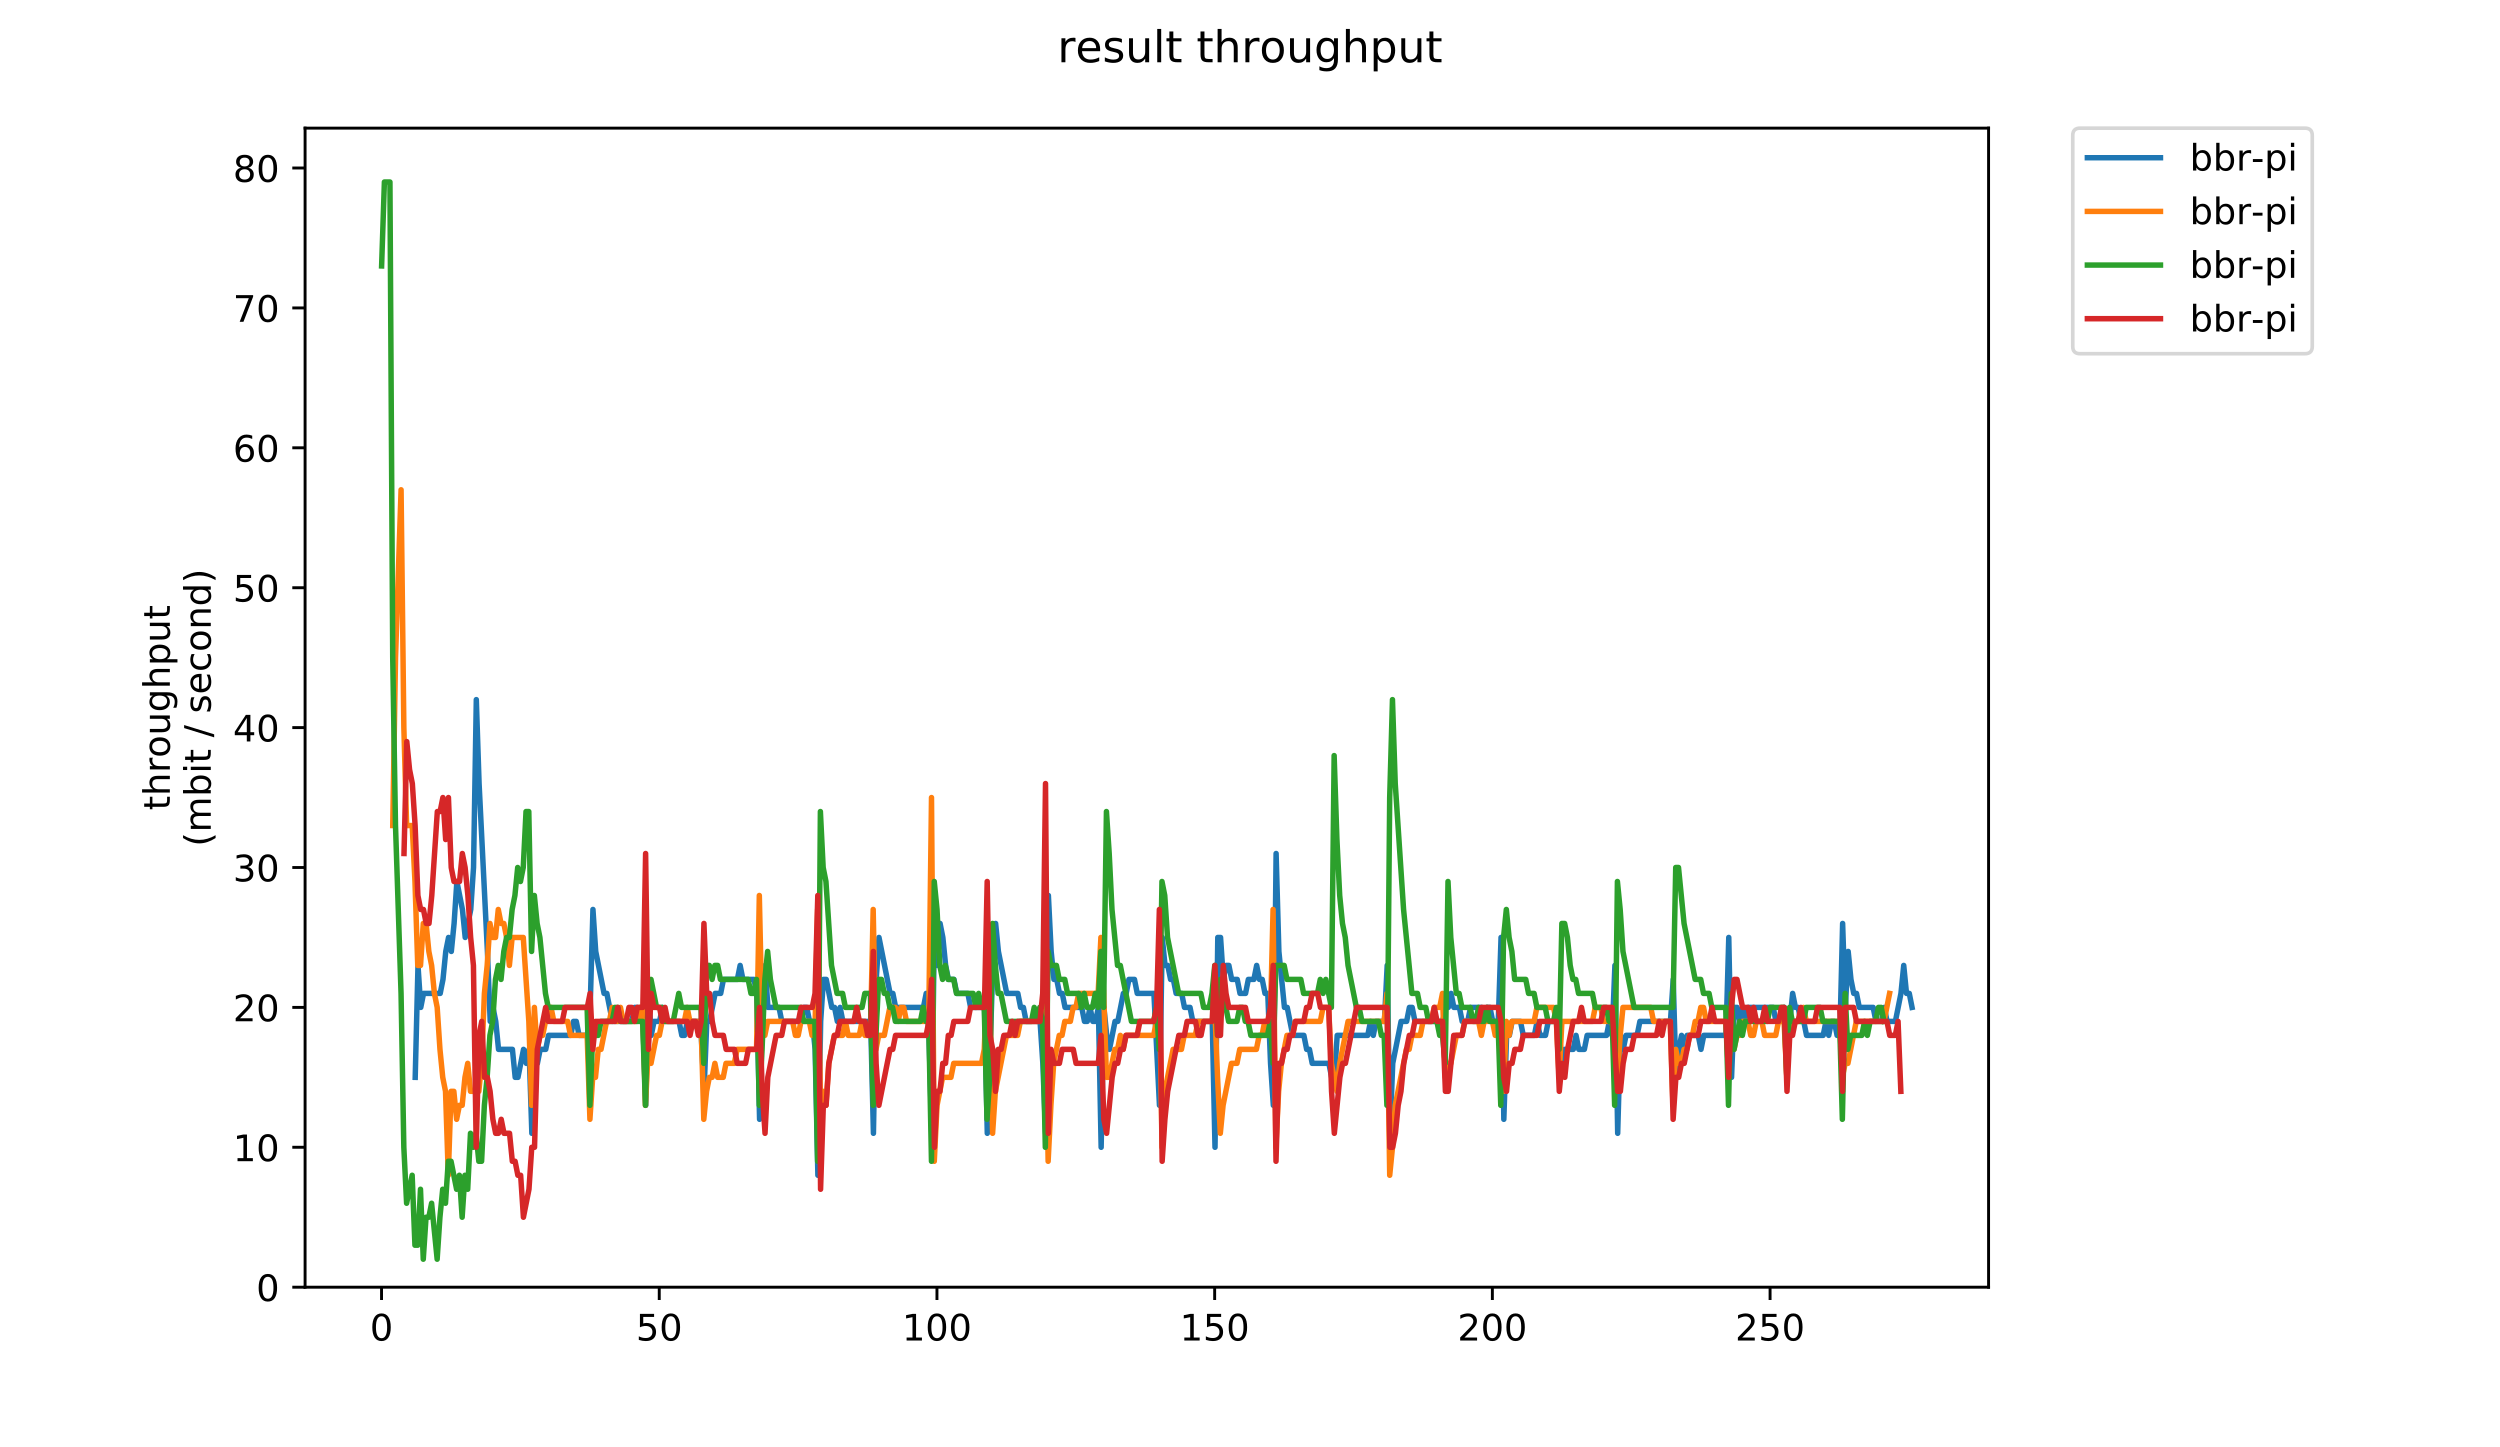 <?xml version="1.0" encoding="utf-8" standalone="no"?>
<!DOCTYPE svg PUBLIC "-//W3C//DTD SVG 1.1//EN"
  "http://www.w3.org/Graphics/SVG/1.1/DTD/svg11.dtd">
<!-- Created with matplotlib (https://matplotlib.org/) -->
<svg height="396pt" version="1.1" viewBox="0 0 684 396" width="684pt" xmlns="http://www.w3.org/2000/svg" xmlns:xlink="http://www.w3.org/1999/xlink">
 <defs>
  <style type="text/css">
*{stroke-linecap:butt;stroke-linejoin:round;}
  </style>
 </defs>
 <g id="figure_1">
  <g id="patch_1">
   <path d="M 0 396 
L 684 396 
L 684 0 
L 0 0 
z
" style="fill:#ffffff;"/>
  </g>
  <g id="axes_1">
   <g id="patch_2">
    <path d="M 83.472 352.174 
L 544.074 352.174 
L 544.074 35.062 
L 83.472 35.062 
z
" style="fill:#ffffff;"/>
   </g>
   <g id="matplotlib.axis_1">
    <g id="xtick_1">
     <g id="line2d_1">
      <defs>
       <path d="M 0 0 
L 0 3.5 
" id="m9697877736" style="stroke:#000000;stroke-width:0.8;"/>
      </defs>
      <g>
       <use style="stroke:#000000;stroke-width:0.8;" x="104.389" xlink:href="#m9697877736" y="352.174"/>
      </g>
     </g>
     <g id="text_1">
      <!-- 0 -->
      <defs>
       <path d="M 31.781 66.406 
Q 24.172 66.406 20.328 58.906 
Q 16.5 51.422 16.5 36.375 
Q 16.5 21.391 20.328 13.891 
Q 24.172 6.391 31.781 6.391 
Q 39.453 6.391 43.281 13.891 
Q 47.125 21.391 47.125 36.375 
Q 47.125 51.422 43.281 58.906 
Q 39.453 66.406 31.781 66.406 
z
M 31.781 74.219 
Q 44.047 74.219 50.516 64.516 
Q 56.984 54.828 56.984 36.375 
Q 56.984 17.969 50.516 8.266 
Q 44.047 -1.422 31.781 -1.422 
Q 19.531 -1.422 13.062 8.266 
Q 6.594 17.969 6.594 36.375 
Q 6.594 54.828 13.062 64.516 
Q 19.531 74.219 31.781 74.219 
z
" id="DejaVuSans-48"/>
      </defs>
      <g transform="translate(101.208 366.773)scale(0.1 -0.1)">
       <use xlink:href="#DejaVuSans-48"/>
      </g>
     </g>
    </g>
    <g id="xtick_2">
     <g id="line2d_2">
      <g>
       <use style="stroke:#000000;stroke-width:0.8;" x="180.37" xlink:href="#m9697877736" y="352.174"/>
      </g>
     </g>
     <g id="text_2">
      <!-- 50 -->
      <defs>
       <path d="M 10.797 72.906 
L 49.516 72.906 
L 49.516 64.594 
L 19.828 64.594 
L 19.828 46.734 
Q 21.969 47.469 24.109 47.828 
Q 26.266 48.188 28.422 48.188 
Q 40.625 48.188 47.75 41.5 
Q 54.891 34.812 54.891 23.391 
Q 54.891 11.625 47.562 5.094 
Q 40.234 -1.422 26.906 -1.422 
Q 22.312 -1.422 17.547 -0.641 
Q 12.797 0.141 7.719 1.703 
L 7.719 11.625 
Q 12.109 9.234 16.797 8.062 
Q 21.484 6.891 26.703 6.891 
Q 35.156 6.891 40.078 11.328 
Q 45.016 15.766 45.016 23.391 
Q 45.016 31 40.078 35.438 
Q 35.156 39.891 26.703 39.891 
Q 22.75 39.891 18.812 39.016 
Q 14.891 38.141 10.797 36.281 
z
" id="DejaVuSans-53"/>
      </defs>
      <g transform="translate(174.007 366.773)scale(0.1 -0.1)">
       <use xlink:href="#DejaVuSans-53"/>
       <use x="63.623" xlink:href="#DejaVuSans-48"/>
      </g>
     </g>
    </g>
    <g id="xtick_3">
     <g id="line2d_3">
      <g>
       <use style="stroke:#000000;stroke-width:0.8;" x="256.35" xlink:href="#m9697877736" y="352.174"/>
      </g>
     </g>
     <g id="text_3">
      <!-- 100 -->
      <defs>
       <path d="M 12.406 8.297 
L 28.516 8.297 
L 28.516 63.922 
L 10.984 60.406 
L 10.984 69.391 
L 28.422 72.906 
L 38.281 72.906 
L 38.281 8.297 
L 54.391 8.297 
L 54.391 0 
L 12.406 0 
z
" id="DejaVuSans-49"/>
      </defs>
      <g transform="translate(246.806 366.773)scale(0.1 -0.1)">
       <use xlink:href="#DejaVuSans-49"/>
       <use x="63.623" xlink:href="#DejaVuSans-48"/>
       <use x="127.246" xlink:href="#DejaVuSans-48"/>
      </g>
     </g>
    </g>
    <g id="xtick_4">
     <g id="line2d_4">
      <g>
       <use style="stroke:#000000;stroke-width:0.8;" x="332.331" xlink:href="#m9697877736" y="352.174"/>
      </g>
     </g>
     <g id="text_4">
      <!-- 150 -->
      <g transform="translate(322.787 366.773)scale(0.1 -0.1)">
       <use xlink:href="#DejaVuSans-49"/>
       <use x="63.623" xlink:href="#DejaVuSans-53"/>
       <use x="127.246" xlink:href="#DejaVuSans-48"/>
      </g>
     </g>
    </g>
    <g id="xtick_5">
     <g id="line2d_5">
      <g>
       <use style="stroke:#000000;stroke-width:0.8;" x="408.311" xlink:href="#m9697877736" y="352.174"/>
      </g>
     </g>
     <g id="text_5">
      <!-- 200 -->
      <defs>
       <path d="M 19.188 8.297 
L 53.609 8.297 
L 53.609 0 
L 7.328 0 
L 7.328 8.297 
Q 12.938 14.109 22.625 23.891 
Q 32.328 33.688 34.812 36.531 
Q 39.547 41.844 41.422 45.531 
Q 43.312 49.219 43.312 52.781 
Q 43.312 58.594 39.234 62.25 
Q 35.156 65.922 28.609 65.922 
Q 23.969 65.922 18.812 64.312 
Q 13.672 62.703 7.812 59.422 
L 7.812 69.391 
Q 13.766 71.781 18.938 73 
Q 24.125 74.219 28.422 74.219 
Q 39.75 74.219 46.484 68.547 
Q 53.219 62.891 53.219 53.422 
Q 53.219 48.922 51.531 44.891 
Q 49.859 40.875 45.406 35.406 
Q 44.188 33.984 37.641 27.219 
Q 31.109 20.453 19.188 8.297 
z
" id="DejaVuSans-50"/>
      </defs>
      <g transform="translate(398.767 366.773)scale(0.1 -0.1)">
       <use xlink:href="#DejaVuSans-50"/>
       <use x="63.623" xlink:href="#DejaVuSans-48"/>
       <use x="127.246" xlink:href="#DejaVuSans-48"/>
      </g>
     </g>
    </g>
    <g id="xtick_6">
     <g id="line2d_6">
      <g>
       <use style="stroke:#000000;stroke-width:0.8;" x="484.292" xlink:href="#m9697877736" y="352.174"/>
      </g>
     </g>
     <g id="text_6">
      <!-- 250 -->
      <g transform="translate(474.748 366.773)scale(0.1 -0.1)">
       <use xlink:href="#DejaVuSans-50"/>
       <use x="63.623" xlink:href="#DejaVuSans-53"/>
       <use x="127.246" xlink:href="#DejaVuSans-48"/>
      </g>
     </g>
    </g>
   </g>
   <g id="matplotlib.axis_2">
    <g id="ytick_1">
     <g id="line2d_7">
      <defs>
       <path d="M 0 0 
L -3.5 0 
" id="mb2b9db5073" style="stroke:#000000;stroke-width:0.8;"/>
      </defs>
      <g>
       <use style="stroke:#000000;stroke-width:0.8;" x="83.472" xlink:href="#mb2b9db5073" y="352.174"/>
      </g>
     </g>
     <g id="text_7">
      <!-- 0 -->
      <g transform="translate(70.11 355.973)scale(0.1 -0.1)">
       <use xlink:href="#DejaVuSans-48"/>
      </g>
     </g>
    </g>
    <g id="ytick_2">
     <g id="line2d_8">
      <g>
       <use style="stroke:#000000;stroke-width:0.8;" x="83.472" xlink:href="#mb2b9db5073" y="313.899"/>
      </g>
     </g>
     <g id="text_8">
      <!-- 10 -->
      <g transform="translate(63.747 317.698)scale(0.1 -0.1)">
       <use xlink:href="#DejaVuSans-49"/>
       <use x="63.623" xlink:href="#DejaVuSans-48"/>
      </g>
     </g>
    </g>
    <g id="ytick_3">
     <g id="line2d_9">
      <g>
       <use style="stroke:#000000;stroke-width:0.8;" x="83.472" xlink:href="#mb2b9db5073" y="275.623"/>
      </g>
     </g>
     <g id="text_9">
      <!-- 20 -->
      <g transform="translate(63.747 279.423)scale(0.1 -0.1)">
       <use xlink:href="#DejaVuSans-50"/>
       <use x="63.623" xlink:href="#DejaVuSans-48"/>
      </g>
     </g>
    </g>
    <g id="ytick_4">
     <g id="line2d_10">
      <g>
       <use style="stroke:#000000;stroke-width:0.8;" x="83.472" xlink:href="#mb2b9db5073" y="237.348"/>
      </g>
     </g>
     <g id="text_10">
      <!-- 30 -->
      <defs>
       <path d="M 40.578 39.312 
Q 47.656 37.797 51.625 33 
Q 55.609 28.219 55.609 21.188 
Q 55.609 10.406 48.188 4.484 
Q 40.766 -1.422 27.094 -1.422 
Q 22.516 -1.422 17.656 -0.516 
Q 12.797 0.391 7.625 2.203 
L 7.625 11.719 
Q 11.719 9.328 16.594 8.109 
Q 21.484 6.891 26.812 6.891 
Q 36.078 6.891 40.938 10.547 
Q 45.797 14.203 45.797 21.188 
Q 45.797 27.641 41.281 31.266 
Q 36.766 34.906 28.719 34.906 
L 20.219 34.906 
L 20.219 43.016 
L 29.109 43.016 
Q 36.375 43.016 40.234 45.922 
Q 44.094 48.828 44.094 54.297 
Q 44.094 59.906 40.109 62.906 
Q 36.141 65.922 28.719 65.922 
Q 24.656 65.922 20.016 65.031 
Q 15.375 64.156 9.812 62.312 
L 9.812 71.094 
Q 15.438 72.656 20.344 73.438 
Q 25.25 74.219 29.594 74.219 
Q 40.828 74.219 47.359 69.109 
Q 53.906 64.016 53.906 55.328 
Q 53.906 49.266 50.438 45.094 
Q 46.969 40.922 40.578 39.312 
z
" id="DejaVuSans-51"/>
      </defs>
      <g transform="translate(63.747 241.147)scale(0.1 -0.1)">
       <use xlink:href="#DejaVuSans-51"/>
       <use x="63.623" xlink:href="#DejaVuSans-48"/>
      </g>
     </g>
    </g>
    <g id="ytick_5">
     <g id="line2d_11">
      <g>
       <use style="stroke:#000000;stroke-width:0.8;" x="83.472" xlink:href="#mb2b9db5073" y="199.073"/>
      </g>
     </g>
     <g id="text_11">
      <!-- 40 -->
      <defs>
       <path d="M 37.797 64.312 
L 12.891 25.391 
L 37.797 25.391 
z
M 35.203 72.906 
L 47.609 72.906 
L 47.609 25.391 
L 58.016 25.391 
L 58.016 17.188 
L 47.609 17.188 
L 47.609 0 
L 37.797 0 
L 37.797 17.188 
L 4.891 17.188 
L 4.891 26.703 
z
" id="DejaVuSans-52"/>
      </defs>
      <g transform="translate(63.747 202.872)scale(0.1 -0.1)">
       <use xlink:href="#DejaVuSans-52"/>
       <use x="63.623" xlink:href="#DejaVuSans-48"/>
      </g>
     </g>
    </g>
    <g id="ytick_6">
     <g id="line2d_12">
      <g>
       <use style="stroke:#000000;stroke-width:0.8;" x="83.472" xlink:href="#mb2b9db5073" y="160.797"/>
      </g>
     </g>
     <g id="text_12">
      <!-- 50 -->
      <g transform="translate(63.747 164.596)scale(0.1 -0.1)">
       <use xlink:href="#DejaVuSans-53"/>
       <use x="63.623" xlink:href="#DejaVuSans-48"/>
      </g>
     </g>
    </g>
    <g id="ytick_7">
     <g id="line2d_13">
      <g>
       <use style="stroke:#000000;stroke-width:0.8;" x="83.472" xlink:href="#mb2b9db5073" y="122.522"/>
      </g>
     </g>
     <g id="text_13">
      <!-- 60 -->
      <defs>
       <path d="M 33.016 40.375 
Q 26.375 40.375 22.484 35.828 
Q 18.609 31.297 18.609 23.391 
Q 18.609 15.531 22.484 10.953 
Q 26.375 6.391 33.016 6.391 
Q 39.656 6.391 43.531 10.953 
Q 47.406 15.531 47.406 23.391 
Q 47.406 31.297 43.531 35.828 
Q 39.656 40.375 33.016 40.375 
z
M 52.594 71.297 
L 52.594 62.312 
Q 48.875 64.062 45.094 64.984 
Q 41.312 65.922 37.594 65.922 
Q 27.828 65.922 22.672 59.328 
Q 17.531 52.734 16.797 39.406 
Q 19.672 43.656 24.016 45.922 
Q 28.375 48.188 33.594 48.188 
Q 44.578 48.188 50.953 41.516 
Q 57.328 34.859 57.328 23.391 
Q 57.328 12.156 50.688 5.359 
Q 44.047 -1.422 33.016 -1.422 
Q 20.359 -1.422 13.672 8.266 
Q 6.984 17.969 6.984 36.375 
Q 6.984 53.656 15.188 63.938 
Q 23.391 74.219 37.203 74.219 
Q 40.922 74.219 44.703 73.484 
Q 48.484 72.75 52.594 71.297 
z
" id="DejaVuSans-54"/>
      </defs>
      <g transform="translate(63.747 126.321)scale(0.1 -0.1)">
       <use xlink:href="#DejaVuSans-54"/>
       <use x="63.623" xlink:href="#DejaVuSans-48"/>
      </g>
     </g>
    </g>
    <g id="ytick_8">
     <g id="line2d_14">
      <g>
       <use style="stroke:#000000;stroke-width:0.8;" x="83.472" xlink:href="#mb2b9db5073" y="84.246"/>
      </g>
     </g>
     <g id="text_14">
      <!-- 70 -->
      <defs>
       <path d="M 8.203 72.906 
L 55.078 72.906 
L 55.078 68.703 
L 28.609 0 
L 18.312 0 
L 43.219 64.594 
L 8.203 64.594 
z
" id="DejaVuSans-55"/>
      </defs>
      <g transform="translate(63.747 88.046)scale(0.1 -0.1)">
       <use xlink:href="#DejaVuSans-55"/>
       <use x="63.623" xlink:href="#DejaVuSans-48"/>
      </g>
     </g>
    </g>
    <g id="ytick_9">
     <g id="line2d_15">
      <g>
       <use style="stroke:#000000;stroke-width:0.8;" x="83.472" xlink:href="#mb2b9db5073" y="45.971"/>
      </g>
     </g>
     <g id="text_15">
      <!-- 80 -->
      <defs>
       <path d="M 31.781 34.625 
Q 24.75 34.625 20.719 30.859 
Q 16.703 27.094 16.703 20.516 
Q 16.703 13.922 20.719 10.156 
Q 24.75 6.391 31.781 6.391 
Q 38.812 6.391 42.859 10.172 
Q 46.922 13.969 46.922 20.516 
Q 46.922 27.094 42.891 30.859 
Q 38.875 34.625 31.781 34.625 
z
M 21.922 38.812 
Q 15.578 40.375 12.031 44.719 
Q 8.5 49.078 8.5 55.328 
Q 8.5 64.062 14.719 69.141 
Q 20.953 74.219 31.781 74.219 
Q 42.672 74.219 48.875 69.141 
Q 55.078 64.062 55.078 55.328 
Q 55.078 49.078 51.531 44.719 
Q 48 40.375 41.703 38.812 
Q 48.828 37.156 52.797 32.312 
Q 56.781 27.484 56.781 20.516 
Q 56.781 9.906 50.312 4.234 
Q 43.844 -1.422 31.781 -1.422 
Q 19.734 -1.422 13.25 4.234 
Q 6.781 9.906 6.781 20.516 
Q 6.781 27.484 10.781 32.312 
Q 14.797 37.156 21.922 38.812 
z
M 18.312 54.391 
Q 18.312 48.734 21.844 45.562 
Q 25.391 42.391 31.781 42.391 
Q 38.141 42.391 41.719 45.562 
Q 45.312 48.734 45.312 54.391 
Q 45.312 60.062 41.719 63.234 
Q 38.141 66.406 31.781 66.406 
Q 25.391 66.406 21.844 63.234 
Q 18.312 60.062 18.312 54.391 
z
" id="DejaVuSans-56"/>
      </defs>
      <g transform="translate(63.747 49.77)scale(0.1 -0.1)">
       <use xlink:href="#DejaVuSans-56"/>
       <use x="63.623" xlink:href="#DejaVuSans-48"/>
      </g>
     </g>
    </g>
    <g id="text_16">
     <!-- throughput -->
     <defs>
      <path d="M 18.312 70.219 
L 18.312 54.688 
L 36.812 54.688 
L 36.812 47.703 
L 18.312 47.703 
L 18.312 18.016 
Q 18.312 11.328 20.141 9.422 
Q 21.969 7.516 27.594 7.516 
L 36.812 7.516 
L 36.812 0 
L 27.594 0 
Q 17.188 0 13.234 3.875 
Q 9.281 7.766 9.281 18.016 
L 9.281 47.703 
L 2.688 47.703 
L 2.688 54.688 
L 9.281 54.688 
L 9.281 70.219 
z
" id="DejaVuSans-116"/>
      <path d="M 54.891 33.016 
L 54.891 0 
L 45.906 0 
L 45.906 32.719 
Q 45.906 40.484 42.875 44.328 
Q 39.844 48.188 33.797 48.188 
Q 26.516 48.188 22.312 43.547 
Q 18.109 38.922 18.109 30.906 
L 18.109 0 
L 9.078 0 
L 9.078 75.984 
L 18.109 75.984 
L 18.109 46.188 
Q 21.344 51.125 25.703 53.562 
Q 30.078 56 35.797 56 
Q 45.219 56 50.047 50.172 
Q 54.891 44.344 54.891 33.016 
z
" id="DejaVuSans-104"/>
      <path d="M 41.109 46.297 
Q 39.594 47.172 37.812 47.578 
Q 36.031 48 33.891 48 
Q 26.266 48 22.188 43.047 
Q 18.109 38.094 18.109 28.812 
L 18.109 0 
L 9.078 0 
L 9.078 54.688 
L 18.109 54.688 
L 18.109 46.188 
Q 20.953 51.172 25.484 53.578 
Q 30.031 56 36.531 56 
Q 37.453 56 38.578 55.875 
Q 39.703 55.766 41.062 55.516 
z
" id="DejaVuSans-114"/>
      <path d="M 30.609 48.391 
Q 23.391 48.391 19.188 42.75 
Q 14.984 37.109 14.984 27.297 
Q 14.984 17.484 19.156 11.844 
Q 23.344 6.203 30.609 6.203 
Q 37.797 6.203 41.984 11.859 
Q 46.188 17.531 46.188 27.297 
Q 46.188 37.016 41.984 42.703 
Q 37.797 48.391 30.609 48.391 
z
M 30.609 56 
Q 42.328 56 49.016 48.375 
Q 55.719 40.766 55.719 27.297 
Q 55.719 13.875 49.016 6.219 
Q 42.328 -1.422 30.609 -1.422 
Q 18.844 -1.422 12.172 6.219 
Q 5.516 13.875 5.516 27.297 
Q 5.516 40.766 12.172 48.375 
Q 18.844 56 30.609 56 
z
" id="DejaVuSans-111"/>
      <path d="M 8.5 21.578 
L 8.5 54.688 
L 17.484 54.688 
L 17.484 21.922 
Q 17.484 14.156 20.5 10.266 
Q 23.531 6.391 29.594 6.391 
Q 36.859 6.391 41.078 11.031 
Q 45.312 15.672 45.312 23.688 
L 45.312 54.688 
L 54.297 54.688 
L 54.297 0 
L 45.312 0 
L 45.312 8.406 
Q 42.047 3.422 37.719 1 
Q 33.406 -1.422 27.688 -1.422 
Q 18.266 -1.422 13.375 4.438 
Q 8.5 10.297 8.5 21.578 
z
M 31.109 56 
z
" id="DejaVuSans-117"/>
      <path d="M 45.406 27.984 
Q 45.406 37.75 41.375 43.109 
Q 37.359 48.484 30.078 48.484 
Q 22.859 48.484 18.828 43.109 
Q 14.797 37.75 14.797 27.984 
Q 14.797 18.266 18.828 12.891 
Q 22.859 7.516 30.078 7.516 
Q 37.359 7.516 41.375 12.891 
Q 45.406 18.266 45.406 27.984 
z
M 54.391 6.781 
Q 54.391 -7.172 48.188 -13.984 
Q 42 -20.797 29.203 -20.797 
Q 24.469 -20.797 20.266 -20.094 
Q 16.062 -19.391 12.109 -17.922 
L 12.109 -9.188 
Q 16.062 -11.328 19.922 -12.344 
Q 23.781 -13.375 27.781 -13.375 
Q 36.625 -13.375 41.016 -8.766 
Q 45.406 -4.156 45.406 5.172 
L 45.406 9.625 
Q 42.625 4.781 38.281 2.391 
Q 33.938 0 27.875 0 
Q 17.828 0 11.672 7.656 
Q 5.516 15.328 5.516 27.984 
Q 5.516 40.672 11.672 48.328 
Q 17.828 56 27.875 56 
Q 33.938 56 38.281 53.609 
Q 42.625 51.219 45.406 46.391 
L 45.406 54.688 
L 54.391 54.688 
z
" id="DejaVuSans-103"/>
      <path d="M 18.109 8.203 
L 18.109 -20.797 
L 9.078 -20.797 
L 9.078 54.688 
L 18.109 54.688 
L 18.109 46.391 
Q 20.953 51.266 25.266 53.625 
Q 29.594 56 35.594 56 
Q 45.562 56 51.781 48.094 
Q 58.016 40.188 58.016 27.297 
Q 58.016 14.406 51.781 6.484 
Q 45.562 -1.422 35.594 -1.422 
Q 29.594 -1.422 25.266 0.953 
Q 20.953 3.328 18.109 8.203 
z
M 48.688 27.297 
Q 48.688 37.203 44.609 42.844 
Q 40.531 48.484 33.406 48.484 
Q 26.266 48.484 22.188 42.844 
Q 18.109 37.203 18.109 27.297 
Q 18.109 17.391 22.188 11.75 
Q 26.266 6.109 33.406 6.109 
Q 40.531 6.109 44.609 11.75 
Q 48.688 17.391 48.688 27.297 
z
" id="DejaVuSans-112"/>
     </defs>
     <g transform="translate(46.47 221.675)rotate(-90)scale(0.1 -0.1)">
      <use xlink:href="#DejaVuSans-116"/>
      <use x="39.209" xlink:href="#DejaVuSans-104"/>
      <use x="102.588" xlink:href="#DejaVuSans-114"/>
      <use x="143.67" xlink:href="#DejaVuSans-111"/>
      <use x="204.852" xlink:href="#DejaVuSans-117"/>
      <use x="268.23" xlink:href="#DejaVuSans-103"/>
      <use x="331.707" xlink:href="#DejaVuSans-104"/>
      <use x="395.086" xlink:href="#DejaVuSans-112"/>
      <use x="458.562" xlink:href="#DejaVuSans-117"/>
      <use x="521.941" xlink:href="#DejaVuSans-116"/>
     </g>
     <!-- (mbit / second) -->
     <defs>
      <path d="M 31 75.875 
Q 24.469 64.656 21.281 53.656 
Q 18.109 42.672 18.109 31.391 
Q 18.109 20.125 21.312 9.062 
Q 24.516 -2 31 -13.188 
L 23.188 -13.188 
Q 15.875 -1.703 12.234 9.375 
Q 8.594 20.453 8.594 31.391 
Q 8.594 42.281 12.203 53.312 
Q 15.828 64.359 23.188 75.875 
z
" id="DejaVuSans-40"/>
      <path d="M 52 44.188 
Q 55.375 50.25 60.062 53.125 
Q 64.75 56 71.094 56 
Q 79.641 56 84.281 50.016 
Q 88.922 44.047 88.922 33.016 
L 88.922 0 
L 79.891 0 
L 79.891 32.719 
Q 79.891 40.578 77.094 44.375 
Q 74.312 48.188 68.609 48.188 
Q 61.625 48.188 57.562 43.547 
Q 53.516 38.922 53.516 30.906 
L 53.516 0 
L 44.484 0 
L 44.484 32.719 
Q 44.484 40.625 41.703 44.406 
Q 38.922 48.188 33.109 48.188 
Q 26.219 48.188 22.156 43.531 
Q 18.109 38.875 18.109 30.906 
L 18.109 0 
L 9.078 0 
L 9.078 54.688 
L 18.109 54.688 
L 18.109 46.188 
Q 21.188 51.219 25.484 53.609 
Q 29.781 56 35.688 56 
Q 41.656 56 45.828 52.969 
Q 50 49.953 52 44.188 
z
" id="DejaVuSans-109"/>
      <path d="M 48.688 27.297 
Q 48.688 37.203 44.609 42.844 
Q 40.531 48.484 33.406 48.484 
Q 26.266 48.484 22.188 42.844 
Q 18.109 37.203 18.109 27.297 
Q 18.109 17.391 22.188 11.75 
Q 26.266 6.109 33.406 6.109 
Q 40.531 6.109 44.609 11.75 
Q 48.688 17.391 48.688 27.297 
z
M 18.109 46.391 
Q 20.953 51.266 25.266 53.625 
Q 29.594 56 35.594 56 
Q 45.562 56 51.781 48.094 
Q 58.016 40.188 58.016 27.297 
Q 58.016 14.406 51.781 6.484 
Q 45.562 -1.422 35.594 -1.422 
Q 29.594 -1.422 25.266 0.953 
Q 20.953 3.328 18.109 8.203 
L 18.109 0 
L 9.078 0 
L 9.078 75.984 
L 18.109 75.984 
z
" id="DejaVuSans-98"/>
      <path d="M 9.422 54.688 
L 18.406 54.688 
L 18.406 0 
L 9.422 0 
z
M 9.422 75.984 
L 18.406 75.984 
L 18.406 64.594 
L 9.422 64.594 
z
" id="DejaVuSans-105"/>
      <path id="DejaVuSans-32"/>
      <path d="M 25.391 72.906 
L 33.688 72.906 
L 8.297 -9.281 
L 0 -9.281 
z
" id="DejaVuSans-47"/>
      <path d="M 44.281 53.078 
L 44.281 44.578 
Q 40.484 46.531 36.375 47.5 
Q 32.281 48.484 27.875 48.484 
Q 21.188 48.484 17.844 46.438 
Q 14.5 44.391 14.5 40.281 
Q 14.5 37.156 16.891 35.375 
Q 19.281 33.594 26.516 31.984 
L 29.594 31.297 
Q 39.156 29.25 43.188 25.516 
Q 47.219 21.781 47.219 15.094 
Q 47.219 7.469 41.188 3.016 
Q 35.156 -1.422 24.609 -1.422 
Q 20.219 -1.422 15.453 -0.562 
Q 10.688 0.297 5.422 2 
L 5.422 11.281 
Q 10.406 8.688 15.234 7.391 
Q 20.062 6.109 24.812 6.109 
Q 31.156 6.109 34.562 8.281 
Q 37.984 10.453 37.984 14.406 
Q 37.984 18.062 35.516 20.016 
Q 33.062 21.969 24.703 23.781 
L 21.578 24.516 
Q 13.234 26.266 9.516 29.906 
Q 5.812 33.547 5.812 39.891 
Q 5.812 47.609 11.281 51.797 
Q 16.75 56 26.812 56 
Q 31.781 56 36.172 55.266 
Q 40.578 54.547 44.281 53.078 
z
" id="DejaVuSans-115"/>
      <path d="M 56.203 29.594 
L 56.203 25.203 
L 14.891 25.203 
Q 15.484 15.922 20.484 11.062 
Q 25.484 6.203 34.422 6.203 
Q 39.594 6.203 44.453 7.469 
Q 49.312 8.734 54.109 11.281 
L 54.109 2.781 
Q 49.266 0.734 44.188 -0.344 
Q 39.109 -1.422 33.891 -1.422 
Q 20.797 -1.422 13.156 6.188 
Q 5.516 13.812 5.516 26.812 
Q 5.516 40.234 12.766 48.109 
Q 20.016 56 32.328 56 
Q 43.359 56 49.781 48.891 
Q 56.203 41.797 56.203 29.594 
z
M 47.219 32.234 
Q 47.125 39.594 43.094 43.984 
Q 39.062 48.391 32.422 48.391 
Q 24.906 48.391 20.391 44.141 
Q 15.875 39.891 15.188 32.172 
z
" id="DejaVuSans-101"/>
      <path d="M 48.781 52.594 
L 48.781 44.188 
Q 44.969 46.297 41.141 47.344 
Q 37.312 48.391 33.406 48.391 
Q 24.656 48.391 19.812 42.844 
Q 14.984 37.312 14.984 27.297 
Q 14.984 17.281 19.812 11.734 
Q 24.656 6.203 33.406 6.203 
Q 37.312 6.203 41.141 7.25 
Q 44.969 8.297 48.781 10.406 
L 48.781 2.094 
Q 45.016 0.344 40.984 -0.531 
Q 36.969 -1.422 32.422 -1.422 
Q 20.062 -1.422 12.781 6.344 
Q 5.516 14.109 5.516 27.297 
Q 5.516 40.672 12.859 48.328 
Q 20.219 56 33.016 56 
Q 37.156 56 41.109 55.141 
Q 45.062 54.297 48.781 52.594 
z
" id="DejaVuSans-99"/>
      <path d="M 54.891 33.016 
L 54.891 0 
L 45.906 0 
L 45.906 32.719 
Q 45.906 40.484 42.875 44.328 
Q 39.844 48.188 33.797 48.188 
Q 26.516 48.188 22.312 43.547 
Q 18.109 38.922 18.109 30.906 
L 18.109 0 
L 9.078 0 
L 9.078 54.688 
L 18.109 54.688 
L 18.109 46.188 
Q 21.344 51.125 25.703 53.562 
Q 30.078 56 35.797 56 
Q 45.219 56 50.047 50.172 
Q 54.891 44.344 54.891 33.016 
z
" id="DejaVuSans-110"/>
      <path d="M 45.406 46.391 
L 45.406 75.984 
L 54.391 75.984 
L 54.391 0 
L 45.406 0 
L 45.406 8.203 
Q 42.578 3.328 38.25 0.953 
Q 33.938 -1.422 27.875 -1.422 
Q 17.969 -1.422 11.734 6.484 
Q 5.516 14.406 5.516 27.297 
Q 5.516 40.188 11.734 48.094 
Q 17.969 56 27.875 56 
Q 33.938 56 38.25 53.625 
Q 42.578 51.266 45.406 46.391 
z
M 14.797 27.297 
Q 14.797 17.391 18.875 11.75 
Q 22.953 6.109 30.078 6.109 
Q 37.203 6.109 41.297 11.75 
Q 45.406 17.391 45.406 27.297 
Q 45.406 37.203 41.297 42.844 
Q 37.203 48.484 30.078 48.484 
Q 22.953 48.484 18.875 42.844 
Q 14.797 37.203 14.797 27.297 
z
" id="DejaVuSans-100"/>
      <path d="M 8.016 75.875 
L 15.828 75.875 
Q 23.141 64.359 26.781 53.312 
Q 30.422 42.281 30.422 31.391 
Q 30.422 20.453 26.781 9.375 
Q 23.141 -1.703 15.828 -13.188 
L 8.016 -13.188 
Q 14.5 -2 17.703 9.062 
Q 20.906 20.125 20.906 31.391 
Q 20.906 42.672 17.703 53.656 
Q 14.5 64.656 8.016 75.875 
z
" id="DejaVuSans-41"/>
     </defs>
     <g transform="translate(57.668 231.609)rotate(-90)scale(0.1 -0.1)">
      <use xlink:href="#DejaVuSans-40"/>
      <use x="39.014" xlink:href="#DejaVuSans-109"/>
      <use x="136.426" xlink:href="#DejaVuSans-98"/>
      <use x="199.902" xlink:href="#DejaVuSans-105"/>
      <use x="227.686" xlink:href="#DejaVuSans-116"/>
      <use x="266.895" xlink:href="#DejaVuSans-32"/>
      <use x="298.682" xlink:href="#DejaVuSans-47"/>
      <use x="332.373" xlink:href="#DejaVuSans-32"/>
      <use x="364.16" xlink:href="#DejaVuSans-115"/>
      <use x="416.26" xlink:href="#DejaVuSans-101"/>
      <use x="477.783" xlink:href="#DejaVuSans-99"/>
      <use x="532.764" xlink:href="#DejaVuSans-111"/>
      <use x="593.945" xlink:href="#DejaVuSans-110"/>
      <use x="657.324" xlink:href="#DejaVuSans-100"/>
      <use x="720.801" xlink:href="#DejaVuSans-41"/>
     </g>
    </g>
   </g>
   <g id="line2d_16">
    <path clip-path="url(#pdb80838a6d)" d="M 113.602 294.761 
L 114.362 264.141 
L 115.122 275.623 
L 115.882 271.796 
L 120.441 271.796 
L 121.2 267.968 
L 121.96 260.313 
L 122.72 256.486 
L 123.48 260.313 
L 124.24 252.658 
L 125 241.176 
L 126.519 248.831 
L 127.279 256.486 
L 128.799 248.831 
L 129.558 237.348 
L 130.318 191.417 
L 131.078 214.383 
L 133.357 260.313 
L 134.117 279.451 
L 134.877 275.623 
L 135.637 279.451 
L 136.397 287.106 
L 140.196 287.106 
L 140.955 294.761 
L 141.715 294.761 
L 143.235 287.106 
L 143.995 290.934 
L 144.754 287.106 
L 145.514 310.071 
L 146.274 290.934 
L 147.034 290.934 
L 147.794 287.106 
L 149.313 287.106 
L 150.073 283.278 
L 156.152 283.278 
L 156.911 279.451 
L 157.671 279.451 
L 158.431 283.278 
L 160.71 283.278 
L 161.47 275.623 
L 162.23 248.831 
L 162.99 260.313 
L 165.269 271.796 
L 166.029 271.796 
L 167.549 279.451 
L 172.867 279.451 
L 173.627 275.623 
L 174.387 275.623 
L 175.147 279.451 
L 175.906 279.451 
L 176.666 302.416 
L 177.426 271.796 
L 178.186 283.278 
L 178.946 279.451 
L 180.465 279.451 
L 181.225 275.623 
L 181.985 279.451 
L 185.784 279.451 
L 186.544 283.278 
L 187.304 283.278 
L 188.063 279.451 
L 191.103 279.451 
L 191.862 283.278 
L 192.622 298.589 
L 193.382 279.451 
L 194.142 279.451 
L 195.661 271.796 
L 197.181 271.796 
L 197.941 267.968 
L 201.74 267.968 
L 202.5 264.141 
L 203.259 267.968 
L 206.299 267.968 
L 207.058 271.796 
L 207.818 306.244 
L 208.578 275.623 
L 209.338 264.141 
L 210.098 275.623 
L 213.137 275.623 
L 213.897 279.451 
L 219.215 279.451 
L 219.975 275.623 
L 220.735 275.623 
L 221.495 279.451 
L 222.255 279.451 
L 223.014 287.106 
L 223.774 321.554 
L 224.534 279.451 
L 225.294 267.968 
L 226.054 267.968 
L 227.573 275.623 
L 228.333 275.623 
L 229.093 279.451 
L 229.853 275.623 
L 230.612 279.451 
L 238.21 279.451 
L 238.97 310.071 
L 239.73 267.968 
L 240.49 256.486 
L 243.529 271.796 
L 244.289 271.796 
L 245.049 275.623 
L 252.647 275.623 
L 253.407 271.796 
L 254.166 283.278 
L 254.926 310.071 
L 255.686 248.831 
L 256.446 264.141 
L 257.206 252.658 
L 257.965 256.486 
L 258.725 264.141 
L 259.485 267.968 
L 261.005 267.968 
L 261.764 271.796 
L 264.804 271.796 
L 265.563 275.623 
L 269.363 275.623 
L 270.122 310.071 
L 271.642 264.141 
L 272.402 252.658 
L 273.162 260.313 
L 275.441 271.796 
L 278.48 271.796 
L 279.24 275.623 
L 280 275.623 
L 280.76 279.451 
L 284.559 279.451 
L 285.318 290.934 
L 286.078 310.071 
L 286.838 245.003 
L 287.598 260.313 
L 288.358 267.968 
L 289.117 267.968 
L 289.877 271.796 
L 290.637 271.796 
L 291.397 275.623 
L 295.956 275.623 
L 296.715 279.451 
L 297.475 279.451 
L 298.235 275.623 
L 298.995 279.451 
L 299.755 279.451 
L 300.515 275.623 
L 301.274 313.899 
L 302.034 275.623 
L 302.794 283.278 
L 303.554 287.106 
L 305.073 279.451 
L 305.833 279.451 
L 307.353 271.796 
L 308.113 271.796 
L 308.872 267.968 
L 310.392 267.968 
L 311.152 271.796 
L 315.711 271.796 
L 317.23 302.416 
L 317.99 256.486 
L 318.75 264.141 
L 319.51 264.141 
L 320.269 267.968 
L 321.029 267.968 
L 321.789 271.796 
L 323.309 271.796 
L 324.068 275.623 
L 325.588 275.623 
L 326.348 279.451 
L 331.667 279.451 
L 332.426 313.899 
L 333.186 256.486 
L 333.946 256.486 
L 334.706 267.968 
L 335.466 264.141 
L 336.225 264.141 
L 336.985 267.968 
L 338.505 267.968 
L 339.265 271.796 
L 340.784 271.796 
L 341.544 267.968 
L 343.064 267.968 
L 343.823 264.141 
L 344.583 267.968 
L 345.343 267.968 
L 346.103 271.796 
L 346.863 271.796 
L 347.622 290.934 
L 348.382 302.416 
L 349.142 233.52 
L 349.902 260.313 
L 351.421 275.623 
L 352.181 275.623 
L 353.701 283.278 
L 356.74 283.278 
L 357.5 287.106 
L 358.26 287.106 
L 359.02 290.934 
L 363.578 290.934 
L 364.338 294.761 
L 365.098 294.761 
L 365.858 283.278 
L 374.216 283.278 
L 374.975 279.451 
L 375.735 283.278 
L 376.495 279.451 
L 378.774 279.451 
L 379.534 264.141 
L 380.294 310.071 
L 381.054 290.934 
L 383.333 279.451 
L 384.853 279.451 
L 385.613 275.623 
L 386.373 275.623 
L 387.132 279.451 
L 394.73 279.451 
L 395.49 275.623 
L 396.25 275.623 
L 397.01 271.796 
L 397.77 275.623 
L 399.289 275.623 
L 400.049 279.451 
L 401.569 279.451 
L 402.328 275.623 
L 405.368 275.623 
L 406.127 279.451 
L 406.887 275.623 
L 407.647 275.623 
L 408.407 279.451 
L 409.926 279.451 
L 410.686 256.486 
L 411.446 306.244 
L 412.206 283.278 
L 412.966 283.278 
L 413.726 279.451 
L 416.005 279.451 
L 416.765 283.278 
L 419.804 283.278 
L 420.564 279.451 
L 421.324 283.278 
L 422.843 283.278 
L 423.603 279.451 
L 425.882 279.451 
L 426.642 283.278 
L 427.402 290.934 
L 428.162 287.106 
L 430.441 287.106 
L 431.201 283.278 
L 431.961 287.106 
L 433.48 287.106 
L 434.24 283.278 
L 439.559 283.278 
L 440.319 279.451 
L 441.079 283.278 
L 441.838 264.141 
L 442.598 310.071 
L 443.358 283.278 
L 444.118 287.106 
L 444.878 283.278 
L 447.917 283.278 
L 448.677 279.451 
L 457.034 279.451 
L 457.794 267.968 
L 458.554 294.761 
L 459.314 287.106 
L 460.074 283.278 
L 460.833 287.106 
L 461.593 283.278 
L 464.632 283.278 
L 465.392 287.106 
L 466.152 283.278 
L 472.231 283.278 
L 472.99 256.486 
L 473.75 294.761 
L 474.51 275.623 
L 475.27 275.623 
L 476.03 279.451 
L 476.789 275.623 
L 477.549 279.451 
L 478.309 275.623 
L 485.147 275.623 
L 485.907 279.451 
L 487.427 279.451 
L 488.186 275.623 
L 488.946 279.451 
L 489.706 279.451 
L 490.466 271.796 
L 491.226 275.623 
L 491.985 275.623 
L 492.745 279.451 
L 493.505 279.451 
L 494.265 283.278 
L 498.824 283.278 
L 499.584 279.451 
L 500.343 283.278 
L 501.103 279.451 
L 501.863 279.451 
L 502.623 283.278 
L 503.383 283.278 
L 504.142 252.658 
L 504.902 275.623 
L 505.662 260.313 
L 506.422 267.968 
L 507.182 271.796 
L 507.941 271.796 
L 508.701 275.623 
L 512.5 275.623 
L 513.26 279.451 
L 514.78 279.451 
L 515.539 275.623 
L 516.299 279.451 
L 518.579 279.451 
L 520.098 271.796 
L 520.858 264.141 
L 521.618 271.796 
L 522.378 271.796 
L 523.137 275.623 
L 523.137 275.623 
" style="fill:none;stroke:#1f77b4;stroke-linecap:square;stroke-width:1.5;"/>
   </g>
   <g id="line2d_17">
    <path clip-path="url(#pdb80838a6d)" d="M 107.456 225.865 
L 108.215 179.935 
L 109.735 134.004 
L 110.495 199.073 
L 111.255 225.865 
L 112.774 225.865 
L 113.534 241.176 
L 114.294 264.141 
L 115.054 264.141 
L 115.813 252.658 
L 116.573 252.658 
L 117.333 260.313 
L 118.093 264.141 
L 118.853 271.796 
L 119.612 275.623 
L 120.372 287.106 
L 121.132 294.761 
L 121.892 298.589 
L 122.652 321.554 
L 123.412 298.589 
L 124.171 298.589 
L 124.931 306.244 
L 125.691 302.416 
L 126.451 302.416 
L 127.211 294.761 
L 127.97 290.934 
L 128.73 298.589 
L 131.01 298.589 
L 131.769 290.934 
L 132.529 271.796 
L 133.289 264.141 
L 134.049 252.658 
L 134.809 256.486 
L 135.568 256.486 
L 136.328 248.831 
L 137.088 252.658 
L 137.848 252.658 
L 138.608 256.486 
L 139.367 264.141 
L 140.127 256.486 
L 143.166 256.486 
L 144.686 279.451 
L 145.446 302.416 
L 146.206 275.623 
L 146.965 287.106 
L 147.725 283.278 
L 148.485 283.278 
L 150.005 275.623 
L 150.764 275.623 
L 151.524 279.451 
L 155.323 279.451 
L 156.083 283.278 
L 160.642 283.278 
L 161.402 306.244 
L 162.162 294.761 
L 162.921 294.761 
L 163.681 287.106 
L 164.441 287.106 
L 165.961 279.451 
L 166.72 279.451 
L 167.48 275.623 
L 168.24 279.451 
L 169 279.451 
L 169.76 275.623 
L 170.519 279.451 
L 174.318 279.451 
L 175.078 275.623 
L 175.838 275.623 
L 176.598 302.416 
L 177.358 287.106 
L 178.117 290.934 
L 179.637 283.278 
L 180.397 283.278 
L 181.157 279.451 
L 187.235 279.451 
L 187.995 275.623 
L 188.755 279.451 
L 191.794 279.451 
L 192.554 306.244 
L 193.314 298.589 
L 194.073 294.761 
L 194.833 294.761 
L 195.593 290.934 
L 196.353 294.761 
L 197.872 294.761 
L 198.632 290.934 
L 200.912 290.934 
L 201.671 287.106 
L 206.99 287.106 
L 207.75 245.003 
L 208.51 279.451 
L 209.27 283.278 
L 210.029 279.451 
L 216.868 279.451 
L 217.627 283.278 
L 218.387 283.278 
L 219.147 279.451 
L 221.426 279.451 
L 222.186 283.278 
L 222.946 283.278 
L 223.706 248.831 
L 224.466 302.416 
L 225.225 298.589 
L 225.985 302.416 
L 226.745 290.934 
L 228.265 283.278 
L 230.544 283.278 
L 231.304 279.451 
L 232.064 283.278 
L 235.103 283.278 
L 235.863 279.451 
L 236.622 283.278 
L 238.142 283.278 
L 238.902 248.831 
L 239.662 287.106 
L 240.422 283.278 
L 241.941 283.278 
L 243.461 275.623 
L 244.98 275.623 
L 245.74 279.451 
L 246.5 275.623 
L 247.26 275.623 
L 248.02 279.451 
L 254.098 279.451 
L 254.858 218.21 
L 255.618 317.726 
L 256.377 302.416 
L 257.897 294.761 
L 260.176 294.761 
L 260.936 290.934 
L 268.534 290.934 
L 269.294 287.106 
L 270.054 267.968 
L 270.814 271.796 
L 271.574 310.071 
L 272.333 298.589 
L 275.373 283.278 
L 278.412 283.278 
L 279.172 279.451 
L 284.49 279.451 
L 286.01 271.796 
L 286.77 317.726 
L 287.529 302.416 
L 288.289 290.934 
L 289.809 283.278 
L 290.569 283.278 
L 291.328 279.451 
L 292.848 279.451 
L 293.608 275.623 
L 294.368 275.623 
L 295.128 271.796 
L 300.446 271.796 
L 301.206 256.486 
L 301.966 271.796 
L 302.726 294.761 
L 303.485 294.761 
L 305.005 287.106 
L 305.765 287.106 
L 306.525 283.278 
L 307.284 287.106 
L 308.044 283.278 
L 315.642 283.278 
L 316.402 279.451 
L 317.162 264.141 
L 317.922 313.899 
L 318.681 298.589 
L 320.961 287.106 
L 323.24 287.106 
L 324 283.278 
L 327.039 283.278 
L 327.799 279.451 
L 331.598 279.451 
L 332.358 275.623 
L 333.118 294.761 
L 333.878 310.071 
L 334.637 302.416 
L 336.917 290.934 
L 338.436 290.934 
L 339.196 287.106 
L 343.755 287.106 
L 344.515 283.278 
L 345.275 283.278 
L 346.034 279.451 
L 346.794 283.278 
L 347.554 279.451 
L 348.314 248.831 
L 349.074 313.899 
L 349.833 298.589 
L 350.593 290.934 
L 352.113 283.278 
L 353.633 283.278 
L 354.392 279.451 
L 361.231 279.451 
L 361.99 275.623 
L 363.51 275.623 
L 364.27 290.934 
L 365.789 298.589 
L 366.549 290.934 
L 368.829 279.451 
L 378.706 279.451 
L 379.466 271.796 
L 380.226 321.554 
L 380.986 313.899 
L 381.745 302.416 
L 384.785 287.106 
L 385.544 287.106 
L 386.304 283.278 
L 388.584 283.278 
L 389.343 279.451 
L 391.623 279.451 
L 392.383 275.623 
L 393.902 275.623 
L 394.662 271.796 
L 395.422 294.761 
L 396.182 290.934 
L 396.941 290.934 
L 398.461 283.278 
L 399.981 283.278 
L 400.74 279.451 
L 404.539 279.451 
L 405.299 283.278 
L 406.059 279.451 
L 408.338 279.451 
L 409.098 283.278 
L 409.858 283.278 
L 410.618 279.451 
L 411.378 298.589 
L 412.138 279.451 
L 412.897 283.278 
L 413.657 279.451 
L 419.736 279.451 
L 420.495 275.623 
L 425.054 275.623 
L 425.814 279.451 
L 426.574 294.761 
L 427.334 279.451 
L 435.691 279.451 
L 436.451 275.623 
L 437.971 275.623 
L 438.731 279.451 
L 441.01 279.451 
L 441.77 283.278 
L 442.53 294.761 
L 443.29 283.278 
L 444.049 275.623 
L 451.647 275.623 
L 452.407 279.451 
L 456.966 279.451 
L 457.726 302.416 
L 458.486 287.106 
L 459.245 290.934 
L 460.005 290.934 
L 460.765 287.106 
L 461.525 287.106 
L 462.285 283.278 
L 463.044 283.278 
L 463.804 279.451 
L 464.564 279.451 
L 465.324 275.623 
L 466.084 275.623 
L 466.843 279.451 
L 472.162 279.451 
L 472.922 290.934 
L 473.682 283.278 
L 474.442 287.106 
L 475.201 283.278 
L 475.961 283.278 
L 476.721 279.451 
L 478.241 279.451 
L 479 283.278 
L 479.76 283.278 
L 480.52 279.451 
L 482.04 279.451 
L 482.799 283.278 
L 485.839 283.278 
L 486.598 279.451 
L 488.118 279.451 
L 488.878 294.761 
L 489.638 279.451 
L 492.677 279.451 
L 493.437 275.623 
L 494.196 279.451 
L 503.314 279.451 
L 504.074 294.761 
L 504.834 290.934 
L 505.594 290.934 
L 507.873 279.451 
L 515.471 279.451 
L 516.991 271.796 
L 516.991 271.796 
" style="fill:none;stroke:#ff7f0e;stroke-linecap:square;stroke-width:1.5;"/>
   </g>
   <g id="line2d_18">
    <path clip-path="url(#pdb80838a6d)" d="M 104.409 72.764 
L 105.169 49.799 
L 106.688 49.799 
L 107.448 179.935 
L 108.208 225.865 
L 109.727 271.796 
L 110.487 313.899 
L 111.247 329.209 
L 112.767 321.554 
L 113.526 340.692 
L 114.286 340.692 
L 115.046 325.381 
L 115.806 344.519 
L 116.566 333.036 
L 117.325 333.036 
L 118.085 329.209 
L 119.605 344.519 
L 120.365 333.036 
L 121.124 325.381 
L 121.884 329.209 
L 122.644 317.726 
L 123.404 317.726 
L 124.924 325.381 
L 125.683 321.554 
L 126.443 333.036 
L 127.203 321.554 
L 127.963 325.381 
L 128.723 310.071 
L 129.482 313.899 
L 130.242 310.071 
L 131.002 317.726 
L 131.762 317.726 
L 132.522 302.416 
L 133.281 294.761 
L 134.041 283.278 
L 134.801 279.451 
L 135.561 267.968 
L 136.321 264.141 
L 137.08 267.968 
L 137.84 260.313 
L 138.6 256.486 
L 139.36 256.486 
L 140.12 248.831 
L 140.879 245.003 
L 141.639 237.348 
L 142.399 241.176 
L 143.159 237.348 
L 143.919 222.038 
L 144.678 222.038 
L 145.438 260.313 
L 146.198 245.003 
L 146.958 252.658 
L 147.718 256.486 
L 149.237 271.796 
L 149.997 275.623 
L 160.634 275.623 
L 161.394 302.416 
L 162.154 283.278 
L 163.674 283.278 
L 164.433 279.451 
L 167.473 279.451 
L 168.232 275.623 
L 168.992 275.623 
L 169.752 279.451 
L 175.83 279.451 
L 176.59 302.416 
L 177.35 271.796 
L 178.11 267.968 
L 179.63 275.623 
L 181.149 275.623 
L 181.909 279.451 
L 184.188 279.451 
L 185.708 271.796 
L 186.468 275.623 
L 191.786 275.623 
L 192.546 290.934 
L 193.306 264.141 
L 194.066 264.141 
L 194.826 267.968 
L 195.585 264.141 
L 196.345 264.141 
L 197.105 267.968 
L 204.703 267.968 
L 205.463 271.796 
L 206.223 271.796 
L 206.982 267.968 
L 207.742 302.416 
L 208.502 287.106 
L 209.262 267.968 
L 210.022 260.313 
L 210.782 267.968 
L 212.301 275.623 
L 219.139 275.623 
L 219.899 279.451 
L 222.938 279.451 
L 223.698 317.726 
L 224.458 222.038 
L 225.218 237.348 
L 225.978 241.176 
L 227.497 264.141 
L 229.017 271.796 
L 230.536 271.796 
L 231.296 275.623 
L 235.855 275.623 
L 236.615 271.796 
L 238.135 271.796 
L 238.894 302.416 
L 239.654 283.278 
L 240.414 267.968 
L 241.174 267.968 
L 241.934 271.796 
L 242.693 271.796 
L 243.453 275.623 
L 244.213 275.623 
L 244.973 279.451 
L 251.811 279.451 
L 252.571 275.623 
L 253.331 279.451 
L 254.09 279.451 
L 254.85 317.726 
L 255.61 241.176 
L 256.37 248.831 
L 257.13 264.141 
L 257.889 267.968 
L 258.649 264.141 
L 259.409 267.968 
L 260.929 267.968 
L 261.688 271.796 
L 266.247 271.796 
L 267.007 275.623 
L 267.767 271.796 
L 268.527 275.623 
L 269.287 275.623 
L 270.046 306.244 
L 270.806 294.761 
L 271.566 252.658 
L 272.326 264.141 
L 273.086 271.796 
L 273.845 271.796 
L 275.365 279.451 
L 282.203 279.451 
L 282.963 275.623 
L 283.723 279.451 
L 284.483 275.623 
L 285.242 279.451 
L 286.002 313.899 
L 286.762 260.313 
L 287.522 264.141 
L 289.041 264.141 
L 289.801 267.968 
L 291.321 267.968 
L 292.081 271.796 
L 295.12 271.796 
L 295.88 275.623 
L 296.64 271.796 
L 297.399 275.623 
L 298.919 275.623 
L 299.679 271.796 
L 300.439 275.623 
L 301.198 260.313 
L 301.958 275.623 
L 302.718 222.038 
L 303.478 233.52 
L 304.238 248.831 
L 305.757 264.141 
L 306.517 264.141 
L 309.556 279.451 
L 315.635 279.451 
L 316.394 275.623 
L 317.154 287.106 
L 317.914 241.176 
L 318.674 245.003 
L 319.434 256.486 
L 322.473 271.796 
L 328.551 271.796 
L 329.311 275.623 
L 330.831 275.623 
L 331.591 271.796 
L 332.35 264.141 
L 333.11 283.278 
L 333.87 267.968 
L 336.149 279.451 
L 338.429 279.451 
L 339.189 275.623 
L 339.948 275.623 
L 340.708 279.451 
L 341.468 279.451 
L 342.228 283.278 
L 346.787 283.278 
L 347.546 279.451 
L 348.306 290.934 
L 349.066 264.141 
L 351.345 264.141 
L 352.105 267.968 
L 355.904 267.968 
L 356.664 271.796 
L 360.463 271.796 
L 361.223 267.968 
L 361.983 271.796 
L 362.743 267.968 
L 364.262 275.623 
L 365.022 206.728 
L 365.782 229.693 
L 366.542 245.003 
L 367.301 252.658 
L 368.061 256.486 
L 368.821 264.141 
L 371.1 275.623 
L 371.86 275.623 
L 372.62 279.451 
L 377.179 279.451 
L 377.939 283.278 
L 378.698 283.278 
L 379.458 302.416 
L 380.218 218.21 
L 380.978 191.417 
L 381.738 214.383 
L 384.017 248.831 
L 386.297 271.796 
L 387.816 271.796 
L 388.576 275.623 
L 390.096 275.623 
L 390.855 279.451 
L 393.135 279.451 
L 393.895 283.278 
L 394.654 283.278 
L 395.414 290.934 
L 396.174 241.176 
L 396.934 256.486 
L 398.453 271.796 
L 399.213 271.796 
L 399.973 275.623 
L 402.252 275.623 
L 403.012 279.451 
L 403.772 279.451 
L 404.532 275.623 
L 405.292 279.451 
L 406.051 279.451 
L 406.811 275.623 
L 407.571 279.451 
L 409.851 279.451 
L 410.61 302.416 
L 411.37 256.486 
L 412.13 248.831 
L 412.89 256.486 
L 413.65 260.313 
L 414.409 267.968 
L 417.449 267.968 
L 418.208 271.796 
L 419.728 271.796 
L 420.488 275.623 
L 422.767 275.623 
L 423.527 279.451 
L 425.047 279.451 
L 425.806 275.623 
L 426.566 287.106 
L 427.326 252.658 
L 428.086 252.658 
L 428.846 256.486 
L 429.605 264.141 
L 430.365 267.968 
L 431.125 267.968 
L 431.885 271.796 
L 435.684 271.796 
L 436.444 275.623 
L 439.483 275.623 
L 440.243 279.451 
L 441.003 275.623 
L 441.762 302.416 
L 442.522 241.176 
L 443.282 248.831 
L 444.042 260.313 
L 447.081 275.623 
L 457.718 275.623 
L 458.478 237.348 
L 459.238 237.348 
L 460.757 252.658 
L 463.797 267.968 
L 465.316 267.968 
L 466.076 271.796 
L 467.596 271.796 
L 468.356 275.623 
L 472.155 275.623 
L 472.914 302.416 
L 473.674 271.796 
L 474.434 287.106 
L 475.954 279.451 
L 476.713 283.278 
L 477.473 279.451 
L 483.552 279.451 
L 484.311 275.623 
L 488.11 275.623 
L 488.87 294.761 
L 489.63 275.623 
L 490.39 279.451 
L 493.429 279.451 
L 494.189 275.623 
L 497.988 275.623 
L 498.748 279.451 
L 503.307 279.451 
L 504.066 306.244 
L 504.826 271.796 
L 505.586 287.106 
L 506.346 283.278 
L 509.385 283.278 
L 510.145 279.451 
L 510.905 283.278 
L 511.664 279.451 
L 513.184 279.451 
L 513.944 275.623 
L 514.704 275.623 
L 515.463 279.451 
L 515.463 279.451 
" style="fill:none;stroke:#2ca02c;stroke-linecap:square;stroke-width:1.5;"/>
   </g>
   <g id="line2d_19">
    <path clip-path="url(#pdb80838a6d)" d="M 110.536 233.52 
L 111.296 202.9 
L 112.055 210.555 
L 112.815 214.383 
L 113.575 225.865 
L 114.335 245.003 
L 115.095 248.831 
L 115.854 248.831 
L 116.614 252.658 
L 117.374 252.658 
L 118.134 245.003 
L 119.654 222.038 
L 120.413 222.038 
L 121.173 218.21 
L 121.933 229.693 
L 122.693 218.21 
L 123.453 237.348 
L 124.212 241.176 
L 125.732 241.176 
L 126.492 233.52 
L 127.252 237.348 
L 128.011 245.003 
L 128.771 256.486 
L 129.531 264.141 
L 130.291 313.899 
L 131.051 283.278 
L 131.81 279.451 
L 132.57 294.761 
L 133.33 294.761 
L 134.09 298.589 
L 134.85 306.244 
L 135.609 310.071 
L 136.369 310.071 
L 137.129 306.244 
L 137.889 310.071 
L 139.408 310.071 
L 140.168 317.726 
L 140.928 317.726 
L 141.688 321.554 
L 142.448 321.554 
L 143.207 333.036 
L 144.727 325.381 
L 145.487 313.899 
L 146.247 313.899 
L 147.007 287.106 
L 149.286 275.623 
L 150.046 279.451 
L 153.845 279.451 
L 154.605 275.623 
L 160.683 275.623 
L 161.443 271.796 
L 162.203 287.106 
L 162.962 279.451 
L 168.281 279.451 
L 169.041 275.623 
L 169.801 279.451 
L 171.32 279.451 
L 172.08 275.623 
L 172.84 275.623 
L 173.6 279.451 
L 174.359 275.623 
L 175.879 275.623 
L 176.639 233.52 
L 177.399 287.106 
L 178.159 271.796 
L 178.918 275.623 
L 180.438 275.623 
L 181.198 279.451 
L 181.958 275.623 
L 182.717 279.451 
L 188.036 279.451 
L 188.796 283.278 
L 189.556 279.451 
L 190.315 279.451 
L 191.075 283.278 
L 191.835 279.451 
L 192.595 252.658 
L 193.355 271.796 
L 194.114 271.796 
L 194.874 279.451 
L 195.634 283.278 
L 197.913 283.278 
L 198.673 287.106 
L 200.953 287.106 
L 201.712 290.934 
L 203.992 290.934 
L 204.752 287.106 
L 207.031 287.106 
L 207.791 275.623 
L 208.551 298.589 
L 209.311 310.071 
L 210.07 294.761 
L 212.35 283.278 
L 213.869 283.278 
L 214.629 279.451 
L 218.428 279.451 
L 219.188 275.623 
L 222.227 275.623 
L 222.987 271.796 
L 223.747 245.003 
L 224.507 325.381 
L 225.266 302.416 
L 226.026 302.416 
L 226.786 290.934 
L 228.306 283.278 
L 229.065 283.278 
L 229.825 279.451 
L 233.624 279.451 
L 234.384 275.623 
L 235.144 279.451 
L 236.664 279.451 
L 237.423 283.278 
L 238.183 283.278 
L 238.943 260.313 
L 239.703 290.934 
L 240.463 302.416 
L 243.502 287.106 
L 244.262 287.106 
L 245.021 283.278 
L 253.379 283.278 
L 254.139 279.451 
L 254.899 267.968 
L 255.659 313.899 
L 256.418 298.589 
L 257.178 298.589 
L 257.938 290.934 
L 258.698 290.934 
L 259.458 283.278 
L 260.217 283.278 
L 260.977 279.451 
L 264.776 279.451 
L 265.536 275.623 
L 269.335 275.623 
L 270.095 241.176 
L 270.855 283.278 
L 271.615 287.106 
L 272.374 298.589 
L 273.134 287.106 
L 273.894 287.106 
L 274.654 283.278 
L 276.173 283.278 
L 276.933 279.451 
L 277.693 283.278 
L 278.453 279.451 
L 284.531 279.451 
L 285.291 271.796 
L 286.051 214.383 
L 286.811 310.071 
L 287.57 287.106 
L 288.33 290.934 
L 289.85 290.934 
L 290.61 287.106 
L 293.649 287.106 
L 294.409 290.934 
L 300.487 290.934 
L 301.247 283.278 
L 302.007 306.244 
L 302.767 310.071 
L 304.286 294.761 
L 305.046 290.934 
L 305.806 290.934 
L 306.566 287.106 
L 307.325 287.106 
L 308.085 283.278 
L 311.124 283.278 
L 311.884 279.451 
L 315.683 279.451 
L 316.443 275.623 
L 317.203 248.831 
L 317.963 317.726 
L 318.722 306.244 
L 319.482 298.589 
L 322.522 283.278 
L 324.041 283.278 
L 324.801 279.451 
L 327.08 279.451 
L 327.84 283.278 
L 328.6 283.278 
L 329.36 279.451 
L 331.639 279.451 
L 332.399 264.141 
L 333.159 283.278 
L 333.919 283.278 
L 334.678 264.141 
L 335.438 271.796 
L 336.198 275.623 
L 340.757 275.623 
L 341.517 279.451 
L 346.835 279.451 
L 347.595 275.623 
L 348.355 264.141 
L 349.115 317.726 
L 349.875 290.934 
L 350.634 290.934 
L 351.394 287.106 
L 352.154 287.106 
L 352.914 283.278 
L 353.674 283.278 
L 354.433 279.451 
L 356.713 279.451 
L 357.473 275.623 
L 358.232 275.623 
L 358.992 271.796 
L 360.512 271.796 
L 361.272 275.623 
L 363.551 275.623 
L 364.311 298.589 
L 365.071 310.071 
L 366.59 294.761 
L 367.35 290.934 
L 368.11 290.934 
L 371.149 275.623 
L 379.507 275.623 
L 380.267 313.899 
L 381.027 313.899 
L 381.786 310.071 
L 382.546 302.416 
L 383.306 298.589 
L 384.066 290.934 
L 385.585 283.278 
L 386.345 283.278 
L 387.105 279.451 
L 391.664 279.451 
L 392.424 275.623 
L 393.183 279.451 
L 394.703 279.451 
L 395.463 298.589 
L 396.223 298.589 
L 397.742 283.278 
L 400.022 283.278 
L 400.781 279.451 
L 404.58 279.451 
L 405.34 275.623 
L 409.899 275.623 
L 410.659 279.451 
L 411.419 294.761 
L 412.179 298.589 
L 412.938 290.934 
L 413.698 290.934 
L 414.458 287.106 
L 415.978 287.106 
L 416.737 283.278 
L 420.536 283.278 
L 421.296 279.451 
L 425.855 279.451 
L 426.615 298.589 
L 427.375 290.934 
L 428.134 294.761 
L 428.894 287.106 
L 430.414 279.451 
L 431.933 279.451 
L 432.693 275.623 
L 433.453 279.451 
L 438.012 279.451 
L 438.772 275.623 
L 441.051 275.623 
L 442.571 298.589 
L 443.331 298.589 
L 444.09 290.934 
L 444.85 287.106 
L 446.37 287.106 
L 447.13 283.278 
L 453.208 283.278 
L 453.968 279.451 
L 454.728 283.278 
L 455.487 279.451 
L 457.007 279.451 
L 457.767 306.244 
L 458.527 294.761 
L 459.286 294.761 
L 460.046 290.934 
L 460.806 290.934 
L 462.326 283.278 
L 464.605 283.278 
L 465.365 279.451 
L 467.644 279.451 
L 468.404 275.623 
L 469.164 279.451 
L 472.203 279.451 
L 472.963 294.761 
L 473.723 275.623 
L 474.483 267.968 
L 475.242 267.968 
L 476.762 275.623 
L 478.282 275.623 
L 479.041 279.451 
L 479.801 275.623 
L 480.561 279.451 
L 482.081 279.451 
L 482.84 275.623 
L 483.6 279.451 
L 486.639 279.451 
L 487.399 275.623 
L 488.159 275.623 
L 488.919 298.589 
L 489.679 283.278 
L 490.438 283.278 
L 491.198 279.451 
L 491.958 279.451 
L 492.718 275.623 
L 493.478 279.451 
L 496.517 279.451 
L 497.277 275.623 
L 503.355 275.623 
L 504.115 298.589 
L 504.875 275.623 
L 507.154 275.623 
L 507.914 279.451 
L 516.272 279.451 
L 517.032 283.278 
L 518.551 283.278 
L 519.311 279.451 
L 520.071 298.589 
L 520.071 298.589 
" style="fill:none;stroke:#d62728;stroke-linecap:square;stroke-width:1.5;"/>
   </g>
   <g id="patch_3">
    <path d="M 83.472 352.174 
L 83.472 35.062 
" style="fill:none;stroke:#000000;stroke-linecap:square;stroke-linejoin:miter;stroke-width:0.8;"/>
   </g>
   <g id="patch_4">
    <path d="M 544.074 352.174 
L 544.074 35.062 
" style="fill:none;stroke:#000000;stroke-linecap:square;stroke-linejoin:miter;stroke-width:0.8;"/>
   </g>
   <g id="patch_5">
    <path d="M 83.472 352.174 
L 544.074 352.174 
" style="fill:none;stroke:#000000;stroke-linecap:square;stroke-linejoin:miter;stroke-width:0.8;"/>
   </g>
   <g id="patch_6">
    <path d="M 83.472 35.062 
L 544.074 35.062 
" style="fill:none;stroke:#000000;stroke-linecap:square;stroke-linejoin:miter;stroke-width:0.8;"/>
   </g>
   <g id="legend_1">
    <g id="patch_7">
     <path d="M 569.104 96.775 
L 630.637 96.775 
Q 632.637 96.775 632.637 94.775 
L 632.637 37.062 
Q 632.637 35.062 630.637 35.062 
L 569.104 35.062 
Q 567.104 35.062 567.104 37.062 
L 567.104 94.775 
Q 567.104 96.775 569.104 96.775 
z
" style="fill:#ffffff;opacity:0.8;stroke:#cccccc;stroke-linejoin:miter;"/>
    </g>
    <g id="line2d_20">
     <path d="M 571.104 43.161 
L 591.104 43.161 
" style="fill:none;stroke:#1f77b4;stroke-linecap:square;stroke-width:1.5;"/>
    </g>
    <g id="line2d_21"/>
    <g id="text_17">
     <!-- bbr-pi -->
     <defs>
      <path d="M 4.891 31.391 
L 31.203 31.391 
L 31.203 23.391 
L 4.891 23.391 
z
" id="DejaVuSans-45"/>
     </defs>
     <g transform="translate(599.104 46.661)scale(0.1 -0.1)">
      <use xlink:href="#DejaVuSans-98"/>
      <use x="63.477" xlink:href="#DejaVuSans-98"/>
      <use x="126.953" xlink:href="#DejaVuSans-114"/>
      <use x="167.973" xlink:href="#DejaVuSans-45"/>
      <use x="204.057" xlink:href="#DejaVuSans-112"/>
      <use x="267.533" xlink:href="#DejaVuSans-105"/>
     </g>
    </g>
    <g id="line2d_22">
     <path d="M 571.104 57.839 
L 591.104 57.839 
" style="fill:none;stroke:#ff7f0e;stroke-linecap:square;stroke-width:1.5;"/>
    </g>
    <g id="line2d_23"/>
    <g id="text_18">
     <!-- bbr-pi -->
     <g transform="translate(599.104 61.339)scale(0.1 -0.1)">
      <use xlink:href="#DejaVuSans-98"/>
      <use x="63.477" xlink:href="#DejaVuSans-98"/>
      <use x="126.953" xlink:href="#DejaVuSans-114"/>
      <use x="167.973" xlink:href="#DejaVuSans-45"/>
      <use x="204.057" xlink:href="#DejaVuSans-112"/>
      <use x="267.533" xlink:href="#DejaVuSans-105"/>
     </g>
    </g>
    <g id="line2d_24">
     <path d="M 571.104 72.517 
L 591.104 72.517 
" style="fill:none;stroke:#2ca02c;stroke-linecap:square;stroke-width:1.5;"/>
    </g>
    <g id="line2d_25"/>
    <g id="text_19">
     <!-- bbr-pi -->
     <g transform="translate(599.104 76.017)scale(0.1 -0.1)">
      <use xlink:href="#DejaVuSans-98"/>
      <use x="63.477" xlink:href="#DejaVuSans-98"/>
      <use x="126.953" xlink:href="#DejaVuSans-114"/>
      <use x="167.973" xlink:href="#DejaVuSans-45"/>
      <use x="204.057" xlink:href="#DejaVuSans-112"/>
      <use x="267.533" xlink:href="#DejaVuSans-105"/>
     </g>
    </g>
    <g id="line2d_26">
     <path d="M 571.104 87.195 
L 591.104 87.195 
" style="fill:none;stroke:#d62728;stroke-linecap:square;stroke-width:1.5;"/>
    </g>
    <g id="line2d_27"/>
    <g id="text_20">
     <!-- bbr-pi -->
     <g transform="translate(599.104 90.695)scale(0.1 -0.1)">
      <use xlink:href="#DejaVuSans-98"/>
      <use x="63.477" xlink:href="#DejaVuSans-98"/>
      <use x="126.953" xlink:href="#DejaVuSans-114"/>
      <use x="167.973" xlink:href="#DejaVuSans-45"/>
      <use x="204.057" xlink:href="#DejaVuSans-112"/>
      <use x="267.533" xlink:href="#DejaVuSans-105"/>
     </g>
    </g>
   </g>
  </g>
  <g id="text_21">
   <!-- result throughput -->
   <defs>
    <path d="M 9.422 75.984 
L 18.406 75.984 
L 18.406 0 
L 9.422 0 
z
" id="DejaVuSans-108"/>
   </defs>
   <g transform="translate(289.321 17.038)scale(0.12 -0.12)">
    <use xlink:href="#DejaVuSans-114"/>
    <use x="41.082" xlink:href="#DejaVuSans-101"/>
    <use x="102.605" xlink:href="#DejaVuSans-115"/>
    <use x="154.705" xlink:href="#DejaVuSans-117"/>
    <use x="218.084" xlink:href="#DejaVuSans-108"/>
    <use x="245.867" xlink:href="#DejaVuSans-116"/>
    <use x="285.076" xlink:href="#DejaVuSans-32"/>
    <use x="316.863" xlink:href="#DejaVuSans-116"/>
    <use x="356.072" xlink:href="#DejaVuSans-104"/>
    <use x="419.451" xlink:href="#DejaVuSans-114"/>
    <use x="460.533" xlink:href="#DejaVuSans-111"/>
    <use x="521.715" xlink:href="#DejaVuSans-117"/>
    <use x="585.094" xlink:href="#DejaVuSans-103"/>
    <use x="648.57" xlink:href="#DejaVuSans-104"/>
    <use x="711.949" xlink:href="#DejaVuSans-112"/>
    <use x="775.426" xlink:href="#DejaVuSans-117"/>
    <use x="838.805" xlink:href="#DejaVuSans-116"/>
   </g>
  </g>
 </g>
 <defs>
  <clipPath id="pdb80838a6d">
   <rect height="317.112" width="460.602" x="83.472" y="35.062"/>
  </clipPath>
 </defs>
</svg>

